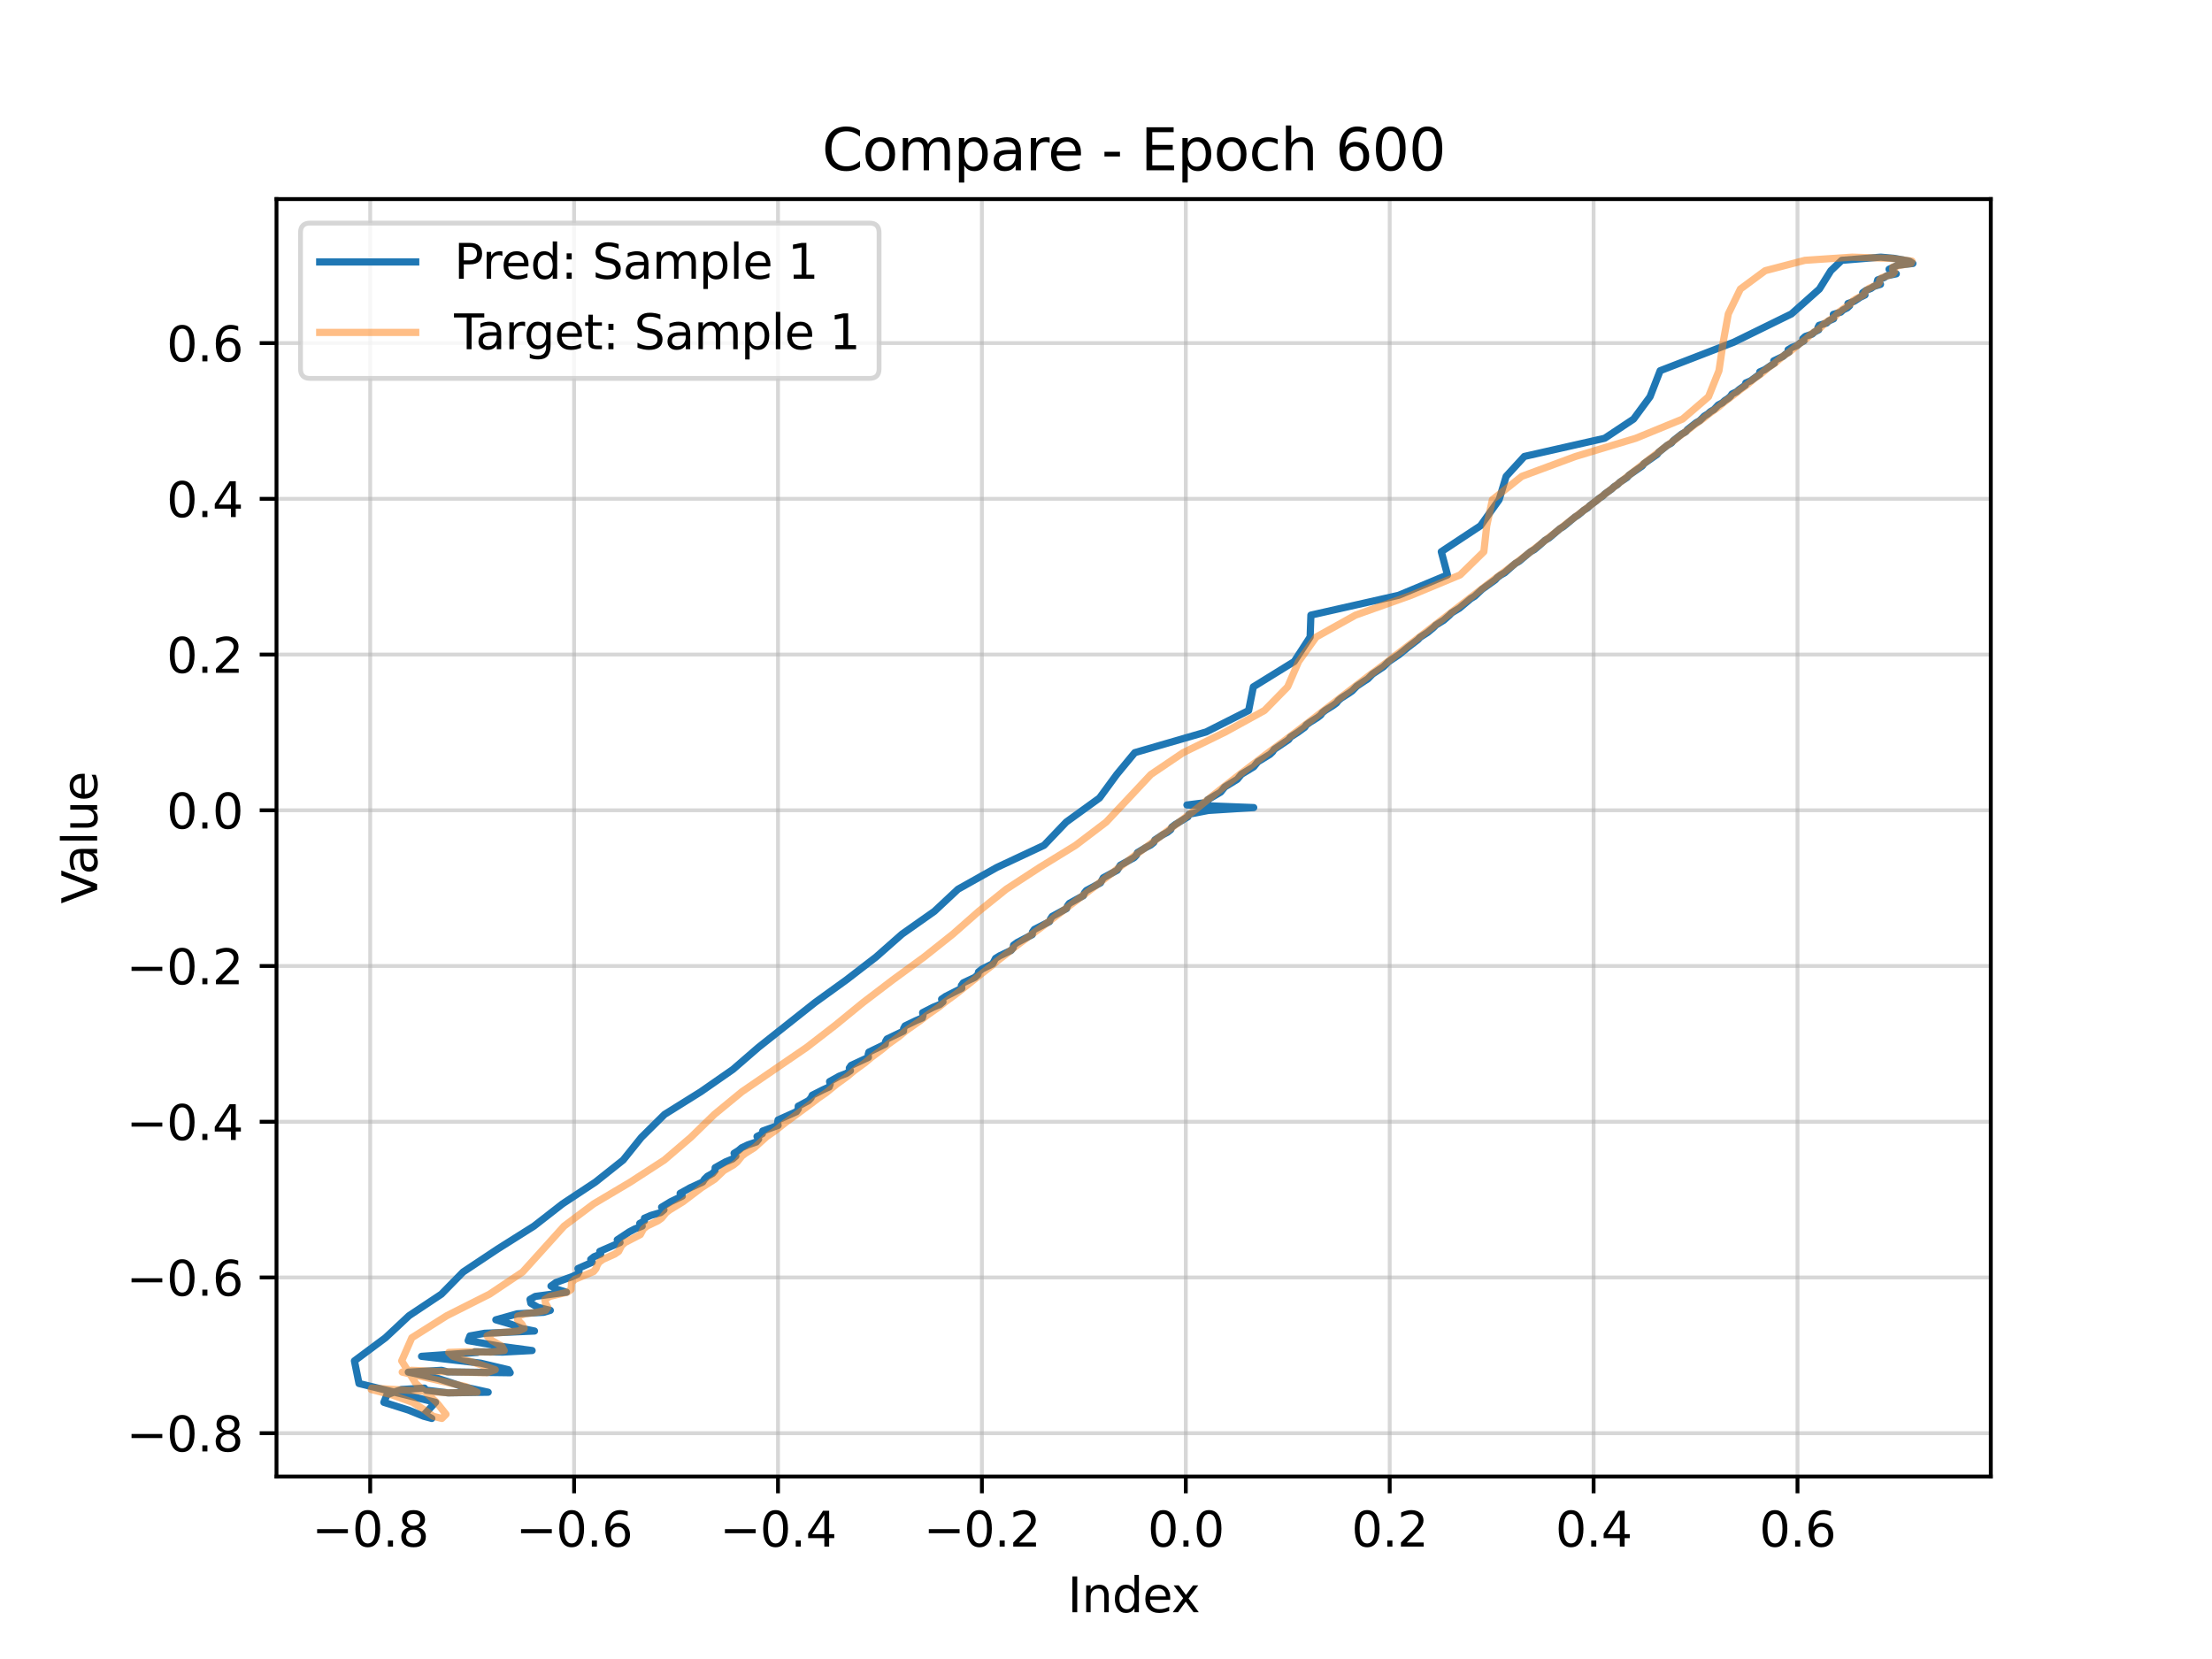 <?xml version="1.0" encoding="utf-8" standalone="no"?>
<!DOCTYPE svg PUBLIC "-//W3C//DTD SVG 1.1//EN"
  "http://www.w3.org/Graphics/SVG/1.1/DTD/svg11.dtd">
<svg xmlns:xlink="http://www.w3.org/1999/xlink" width="460.8pt" height="345.6pt" viewBox="0 0 460.8 345.6" xmlns="http://www.w3.org/2000/svg" version="1.1">
 <defs>
  <style type="text/css">*{stroke-linejoin: round; stroke-linecap: butt}</style>
 </defs>
 <g id="figure_1">
  <g id="patch_1">
   <path d="M 0 345.6 
L 460.8 345.6 
L 460.8 0 
L 0 0 
z
" style="fill: #ffffff"/>
  </g>
  <g id="axes_1">
   <g id="patch_2">
    <path d="M 57.6 307.584 
L 414.72 307.584 
L 414.72 41.472 
L 57.6 41.472 
z
" style="fill: #ffffff"/>
   </g>
   <g id="matplotlib.axis_1">
    <g id="xtick_1">
     <g id="line2d_1">
      <path d="M 77.12 307.584 
L 77.12 41.472 
" clip-path="url(#p1f6b693cd8)" style="fill: none; stroke: #b0b0b0; stroke-opacity: 0.5; stroke-width: 0.8; stroke-linecap: square"/>
     </g>
     <g id="line2d_2">
      <defs>
       <path id="m9ca221ce29" d="M 0 0 
L 0 3.5 
" style="stroke: #000000; stroke-width: 0.8"/>
      </defs>
      <g>
       <use xlink:href="#m9ca221ce29" x="77.12" y="307.584" style="stroke: #000000; stroke-width: 0.8"/>
      </g>
     </g>
     <g id="text_1">
      <!-- −0.8 -->
      <g transform="translate(64.979 322.182) scale(0.1 -0.1)">
       <defs>
        <path id="DejaVuSans-2212" d="M 678 2272 
L 4684 2272 
L 4684 1741 
L 678 1741 
L 678 2272 
z
" transform="scale(0.016)"/>
        <path id="DejaVuSans-30" d="M 2034 4250 
Q 1547 4250 1301 3770 
Q 1056 3291 1056 2328 
Q 1056 1369 1301 889 
Q 1547 409 2034 409 
Q 2525 409 2770 889 
Q 3016 1369 3016 2328 
Q 3016 3291 2770 3770 
Q 2525 4250 2034 4250 
z
M 2034 4750 
Q 2819 4750 3233 4129 
Q 3647 3509 3647 2328 
Q 3647 1150 3233 529 
Q 2819 -91 2034 -91 
Q 1250 -91 836 529 
Q 422 1150 422 2328 
Q 422 3509 836 4129 
Q 1250 4750 2034 4750 
z
" transform="scale(0.016)"/>
        <path id="DejaVuSans-2e" d="M 684 794 
L 1344 794 
L 1344 0 
L 684 0 
L 684 794 
z
" transform="scale(0.016)"/>
        <path id="DejaVuSans-38" d="M 2034 2216 
Q 1584 2216 1326 1975 
Q 1069 1734 1069 1313 
Q 1069 891 1326 650 
Q 1584 409 2034 409 
Q 2484 409 2743 651 
Q 3003 894 3003 1313 
Q 3003 1734 2745 1975 
Q 2488 2216 2034 2216 
z
M 1403 2484 
Q 997 2584 770 2862 
Q 544 3141 544 3541 
Q 544 4100 942 4425 
Q 1341 4750 2034 4750 
Q 2731 4750 3128 4425 
Q 3525 4100 3525 3541 
Q 3525 3141 3298 2862 
Q 3072 2584 2669 2484 
Q 3125 2378 3379 2068 
Q 3634 1759 3634 1313 
Q 3634 634 3220 271 
Q 2806 -91 2034 -91 
Q 1263 -91 848 271 
Q 434 634 434 1313 
Q 434 1759 690 2068 
Q 947 2378 1403 2484 
z
M 1172 3481 
Q 1172 3119 1398 2916 
Q 1625 2713 2034 2713 
Q 2441 2713 2670 2916 
Q 2900 3119 2900 3481 
Q 2900 3844 2670 4047 
Q 2441 4250 2034 4250 
Q 1625 4250 1398 4047 
Q 1172 3844 1172 3481 
z
" transform="scale(0.016)"/>
       </defs>
       <use xlink:href="#DejaVuSans-2212"/>
       <use xlink:href="#DejaVuSans-30" transform="translate(83.789 0)"/>
       <use xlink:href="#DejaVuSans-2e" transform="translate(147.412 0)"/>
       <use xlink:href="#DejaVuSans-38" transform="translate(179.199 0)"/>
      </g>
     </g>
    </g>
    <g id="xtick_2">
     <g id="line2d_3">
      <path d="M 119.596 307.584 
L 119.596 41.472 
" clip-path="url(#p1f6b693cd8)" style="fill: none; stroke: #b0b0b0; stroke-opacity: 0.5; stroke-width: 0.8; stroke-linecap: square"/>
     </g>
     <g id="line2d_4">
      <g>
       <use xlink:href="#m9ca221ce29" x="119.596" y="307.584" style="stroke: #000000; stroke-width: 0.8"/>
      </g>
     </g>
     <g id="text_2">
      <!-- −0.6 -->
      <g transform="translate(107.455 322.182) scale(0.1 -0.1)">
       <defs>
        <path id="DejaVuSans-36" d="M 2113 2584 
Q 1688 2584 1439 2293 
Q 1191 2003 1191 1497 
Q 1191 994 1439 701 
Q 1688 409 2113 409 
Q 2538 409 2786 701 
Q 3034 994 3034 1497 
Q 3034 2003 2786 2293 
Q 2538 2584 2113 2584 
z
M 3366 4563 
L 3366 3988 
Q 3128 4100 2886 4159 
Q 2644 4219 2406 4219 
Q 1781 4219 1451 3797 
Q 1122 3375 1075 2522 
Q 1259 2794 1537 2939 
Q 1816 3084 2150 3084 
Q 2853 3084 3261 2657 
Q 3669 2231 3669 1497 
Q 3669 778 3244 343 
Q 2819 -91 2113 -91 
Q 1303 -91 875 529 
Q 447 1150 447 2328 
Q 447 3434 972 4092 
Q 1497 4750 2381 4750 
Q 2619 4750 2861 4703 
Q 3103 4656 3366 4563 
z
" transform="scale(0.016)"/>
       </defs>
       <use xlink:href="#DejaVuSans-2212"/>
       <use xlink:href="#DejaVuSans-30" transform="translate(83.789 0)"/>
       <use xlink:href="#DejaVuSans-2e" transform="translate(147.412 0)"/>
       <use xlink:href="#DejaVuSans-36" transform="translate(179.199 0)"/>
      </g>
     </g>
    </g>
    <g id="xtick_3">
     <g id="line2d_5">
      <path d="M 162.072 307.584 
L 162.072 41.472 
" clip-path="url(#p1f6b693cd8)" style="fill: none; stroke: #b0b0b0; stroke-opacity: 0.5; stroke-width: 0.8; stroke-linecap: square"/>
     </g>
     <g id="line2d_6">
      <g>
       <use xlink:href="#m9ca221ce29" x="162.072" y="307.584" style="stroke: #000000; stroke-width: 0.8"/>
      </g>
     </g>
     <g id="text_3">
      <!-- −0.4 -->
      <g transform="translate(149.931 322.182) scale(0.1 -0.1)">
       <defs>
        <path id="DejaVuSans-34" d="M 2419 4116 
L 825 1625 
L 2419 1625 
L 2419 4116 
z
M 2253 4666 
L 3047 4666 
L 3047 1625 
L 3713 1625 
L 3713 1100 
L 3047 1100 
L 3047 0 
L 2419 0 
L 2419 1100 
L 313 1100 
L 313 1709 
L 2253 4666 
z
" transform="scale(0.016)"/>
       </defs>
       <use xlink:href="#DejaVuSans-2212"/>
       <use xlink:href="#DejaVuSans-30" transform="translate(83.789 0)"/>
       <use xlink:href="#DejaVuSans-2e" transform="translate(147.412 0)"/>
       <use xlink:href="#DejaVuSans-34" transform="translate(179.199 0)"/>
      </g>
     </g>
    </g>
    <g id="xtick_4">
     <g id="line2d_7">
      <path d="M 204.548 307.584 
L 204.548 41.472 
" clip-path="url(#p1f6b693cd8)" style="fill: none; stroke: #b0b0b0; stroke-opacity: 0.5; stroke-width: 0.8; stroke-linecap: square"/>
     </g>
     <g id="line2d_8">
      <g>
       <use xlink:href="#m9ca221ce29" x="204.548" y="307.584" style="stroke: #000000; stroke-width: 0.8"/>
      </g>
     </g>
     <g id="text_4">
      <!-- −0.2 -->
      <g transform="translate(192.406 322.182) scale(0.1 -0.1)">
       <defs>
        <path id="DejaVuSans-32" d="M 1228 531 
L 3431 531 
L 3431 0 
L 469 0 
L 469 531 
Q 828 903 1448 1529 
Q 2069 2156 2228 2338 
Q 2531 2678 2651 2914 
Q 2772 3150 2772 3378 
Q 2772 3750 2511 3984 
Q 2250 4219 1831 4219 
Q 1534 4219 1204 4116 
Q 875 4013 500 3803 
L 500 4441 
Q 881 4594 1212 4672 
Q 1544 4750 1819 4750 
Q 2544 4750 2975 4387 
Q 3406 4025 3406 3419 
Q 3406 3131 3298 2873 
Q 3191 2616 2906 2266 
Q 2828 2175 2409 1742 
Q 1991 1309 1228 531 
z
" transform="scale(0.016)"/>
       </defs>
       <use xlink:href="#DejaVuSans-2212"/>
       <use xlink:href="#DejaVuSans-30" transform="translate(83.789 0)"/>
       <use xlink:href="#DejaVuSans-2e" transform="translate(147.412 0)"/>
       <use xlink:href="#DejaVuSans-32" transform="translate(179.199 0)"/>
      </g>
     </g>
    </g>
    <g id="xtick_5">
     <g id="line2d_9">
      <path d="M 247.024 307.584 
L 247.024 41.472 
" clip-path="url(#p1f6b693cd8)" style="fill: none; stroke: #b0b0b0; stroke-opacity: 0.5; stroke-width: 0.8; stroke-linecap: square"/>
     </g>
     <g id="line2d_10">
      <g>
       <use xlink:href="#m9ca221ce29" x="247.024" y="307.584" style="stroke: #000000; stroke-width: 0.8"/>
      </g>
     </g>
     <g id="text_5">
      <!-- 0.0 -->
      <g transform="translate(239.072 322.182) scale(0.1 -0.1)">
       <use xlink:href="#DejaVuSans-30"/>
       <use xlink:href="#DejaVuSans-2e" transform="translate(63.623 0)"/>
       <use xlink:href="#DejaVuSans-30" transform="translate(95.41 0)"/>
      </g>
     </g>
    </g>
    <g id="xtick_6">
     <g id="line2d_11">
      <path d="M 289.5 307.584 
L 289.5 41.472 
" clip-path="url(#p1f6b693cd8)" style="fill: none; stroke: #b0b0b0; stroke-opacity: 0.5; stroke-width: 0.8; stroke-linecap: square"/>
     </g>
     <g id="line2d_12">
      <g>
       <use xlink:href="#m9ca221ce29" x="289.5" y="307.584" style="stroke: #000000; stroke-width: 0.8"/>
      </g>
     </g>
     <g id="text_6">
      <!-- 0.2 -->
      <g transform="translate(281.548 322.182) scale(0.1 -0.1)">
       <use xlink:href="#DejaVuSans-30"/>
       <use xlink:href="#DejaVuSans-2e" transform="translate(63.623 0)"/>
       <use xlink:href="#DejaVuSans-32" transform="translate(95.41 0)"/>
      </g>
     </g>
    </g>
    <g id="xtick_7">
     <g id="line2d_13">
      <path d="M 331.976 307.584 
L 331.976 41.472 
" clip-path="url(#p1f6b693cd8)" style="fill: none; stroke: #b0b0b0; stroke-opacity: 0.5; stroke-width: 0.8; stroke-linecap: square"/>
     </g>
     <g id="line2d_14">
      <g>
       <use xlink:href="#m9ca221ce29" x="331.976" y="307.584" style="stroke: #000000; stroke-width: 0.8"/>
      </g>
     </g>
     <g id="text_7">
      <!-- 0.4 -->
      <g transform="translate(324.024 322.182) scale(0.1 -0.1)">
       <use xlink:href="#DejaVuSans-30"/>
       <use xlink:href="#DejaVuSans-2e" transform="translate(63.623 0)"/>
       <use xlink:href="#DejaVuSans-34" transform="translate(95.41 0)"/>
      </g>
     </g>
    </g>
    <g id="xtick_8">
     <g id="line2d_15">
      <path d="M 374.452 307.584 
L 374.452 41.472 
" clip-path="url(#p1f6b693cd8)" style="fill: none; stroke: #b0b0b0; stroke-opacity: 0.5; stroke-width: 0.8; stroke-linecap: square"/>
     </g>
     <g id="line2d_16">
      <g>
       <use xlink:href="#m9ca221ce29" x="374.452" y="307.584" style="stroke: #000000; stroke-width: 0.8"/>
      </g>
     </g>
     <g id="text_8">
      <!-- 0.6 -->
      <g transform="translate(366.5 322.182) scale(0.1 -0.1)">
       <use xlink:href="#DejaVuSans-30"/>
       <use xlink:href="#DejaVuSans-2e" transform="translate(63.623 0)"/>
       <use xlink:href="#DejaVuSans-36" transform="translate(95.41 0)"/>
      </g>
     </g>
    </g>
    <g id="text_9">
     <!-- Index -->
     <g transform="translate(222.394 335.861) scale(0.1 -0.1)">
      <defs>
       <path id="DejaVuSans-49" d="M 628 4666 
L 1259 4666 
L 1259 0 
L 628 0 
L 628 4666 
z
" transform="scale(0.016)"/>
       <path id="DejaVuSans-6e" d="M 3513 2113 
L 3513 0 
L 2938 0 
L 2938 2094 
Q 2938 2591 2744 2837 
Q 2550 3084 2163 3084 
Q 1697 3084 1428 2787 
Q 1159 2491 1159 1978 
L 1159 0 
L 581 0 
L 581 3500 
L 1159 3500 
L 1159 2956 
Q 1366 3272 1645 3428 
Q 1925 3584 2291 3584 
Q 2894 3584 3203 3211 
Q 3513 2838 3513 2113 
z
" transform="scale(0.016)"/>
       <path id="DejaVuSans-64" d="M 2906 2969 
L 2906 4863 
L 3481 4863 
L 3481 0 
L 2906 0 
L 2906 525 
Q 2725 213 2448 61 
Q 2172 -91 1784 -91 
Q 1150 -91 751 415 
Q 353 922 353 1747 
Q 353 2572 751 3078 
Q 1150 3584 1784 3584 
Q 2172 3584 2448 3432 
Q 2725 3281 2906 2969 
z
M 947 1747 
Q 947 1113 1208 752 
Q 1469 391 1925 391 
Q 2381 391 2643 752 
Q 2906 1113 2906 1747 
Q 2906 2381 2643 2742 
Q 2381 3103 1925 3103 
Q 1469 3103 1208 2742 
Q 947 2381 947 1747 
z
" transform="scale(0.016)"/>
       <path id="DejaVuSans-65" d="M 3597 1894 
L 3597 1613 
L 953 1613 
Q 991 1019 1311 708 
Q 1631 397 2203 397 
Q 2534 397 2845 478 
Q 3156 559 3463 722 
L 3463 178 
Q 3153 47 2828 -22 
Q 2503 -91 2169 -91 
Q 1331 -91 842 396 
Q 353 884 353 1716 
Q 353 2575 817 3079 
Q 1281 3584 2069 3584 
Q 2775 3584 3186 3129 
Q 3597 2675 3597 1894 
z
M 3022 2063 
Q 3016 2534 2758 2815 
Q 2500 3097 2075 3097 
Q 1594 3097 1305 2825 
Q 1016 2553 972 2059 
L 3022 2063 
z
" transform="scale(0.016)"/>
       <path id="DejaVuSans-78" d="M 3513 3500 
L 2247 1797 
L 3578 0 
L 2900 0 
L 1881 1375 
L 863 0 
L 184 0 
L 1544 1831 
L 300 3500 
L 978 3500 
L 1906 2253 
L 2834 3500 
L 3513 3500 
z
" transform="scale(0.016)"/>
      </defs>
      <use xlink:href="#DejaVuSans-49"/>
      <use xlink:href="#DejaVuSans-6e" transform="translate(29.492 0)"/>
      <use xlink:href="#DejaVuSans-64" transform="translate(92.871 0)"/>
      <use xlink:href="#DejaVuSans-65" transform="translate(156.348 0)"/>
      <use xlink:href="#DejaVuSans-78" transform="translate(216.121 0)"/>
     </g>
    </g>
   </g>
   <g id="matplotlib.axis_2">
    <g id="ytick_1">
     <g id="line2d_17">
      <path d="M 57.6 298.561 
L 414.72 298.561 
" clip-path="url(#p1f6b693cd8)" style="fill: none; stroke: #b0b0b0; stroke-opacity: 0.5; stroke-width: 0.8; stroke-linecap: square"/>
     </g>
     <g id="line2d_18">
      <defs>
       <path id="m03ddf4cfba" d="M 0 0 
L -3.5 0 
" style="stroke: #000000; stroke-width: 0.8"/>
      </defs>
      <g>
       <use xlink:href="#m03ddf4cfba" x="57.6" y="298.561" style="stroke: #000000; stroke-width: 0.8"/>
      </g>
     </g>
     <g id="text_10">
      <!-- −0.8 -->
      <g transform="translate(26.317 302.36) scale(0.1 -0.1)">
       <use xlink:href="#DejaVuSans-2212"/>
       <use xlink:href="#DejaVuSans-30" transform="translate(83.789 0)"/>
       <use xlink:href="#DejaVuSans-2e" transform="translate(147.412 0)"/>
       <use xlink:href="#DejaVuSans-38" transform="translate(179.199 0)"/>
      </g>
     </g>
    </g>
    <g id="ytick_2">
     <g id="line2d_19">
      <path d="M 57.6 266.12 
L 414.72 266.12 
" clip-path="url(#p1f6b693cd8)" style="fill: none; stroke: #b0b0b0; stroke-opacity: 0.5; stroke-width: 0.8; stroke-linecap: square"/>
     </g>
     <g id="line2d_20">
      <g>
       <use xlink:href="#m03ddf4cfba" x="57.6" y="266.12" style="stroke: #000000; stroke-width: 0.8"/>
      </g>
     </g>
     <g id="text_11">
      <!-- −0.6 -->
      <g transform="translate(26.317 269.919) scale(0.1 -0.1)">
       <use xlink:href="#DejaVuSans-2212"/>
       <use xlink:href="#DejaVuSans-30" transform="translate(83.789 0)"/>
       <use xlink:href="#DejaVuSans-2e" transform="translate(147.412 0)"/>
       <use xlink:href="#DejaVuSans-36" transform="translate(179.199 0)"/>
      </g>
     </g>
    </g>
    <g id="ytick_3">
     <g id="line2d_21">
      <path d="M 57.6 233.68 
L 414.72 233.68 
" clip-path="url(#p1f6b693cd8)" style="fill: none; stroke: #b0b0b0; stroke-opacity: 0.5; stroke-width: 0.8; stroke-linecap: square"/>
     </g>
     <g id="line2d_22">
      <g>
       <use xlink:href="#m03ddf4cfba" x="57.6" y="233.68" style="stroke: #000000; stroke-width: 0.8"/>
      </g>
     </g>
     <g id="text_12">
      <!-- −0.4 -->
      <g transform="translate(26.317 237.479) scale(0.1 -0.1)">
       <use xlink:href="#DejaVuSans-2212"/>
       <use xlink:href="#DejaVuSans-30" transform="translate(83.789 0)"/>
       <use xlink:href="#DejaVuSans-2e" transform="translate(147.412 0)"/>
       <use xlink:href="#DejaVuSans-34" transform="translate(179.199 0)"/>
      </g>
     </g>
    </g>
    <g id="ytick_4">
     <g id="line2d_23">
      <path d="M 57.6 201.239 
L 414.72 201.239 
" clip-path="url(#p1f6b693cd8)" style="fill: none; stroke: #b0b0b0; stroke-opacity: 0.5; stroke-width: 0.8; stroke-linecap: square"/>
     </g>
     <g id="line2d_24">
      <g>
       <use xlink:href="#m03ddf4cfba" x="57.6" y="201.239" style="stroke: #000000; stroke-width: 0.8"/>
      </g>
     </g>
     <g id="text_13">
      <!-- −0.2 -->
      <g transform="translate(26.317 205.039) scale(0.1 -0.1)">
       <use xlink:href="#DejaVuSans-2212"/>
       <use xlink:href="#DejaVuSans-30" transform="translate(83.789 0)"/>
       <use xlink:href="#DejaVuSans-2e" transform="translate(147.412 0)"/>
       <use xlink:href="#DejaVuSans-32" transform="translate(179.199 0)"/>
      </g>
     </g>
    </g>
    <g id="ytick_5">
     <g id="line2d_25">
      <path d="M 57.6 168.799 
L 414.72 168.799 
" clip-path="url(#p1f6b693cd8)" style="fill: none; stroke: #b0b0b0; stroke-opacity: 0.5; stroke-width: 0.8; stroke-linecap: square"/>
     </g>
     <g id="line2d_26">
      <g>
       <use xlink:href="#m03ddf4cfba" x="57.6" y="168.799" style="stroke: #000000; stroke-width: 0.8"/>
      </g>
     </g>
     <g id="text_14">
      <!-- 0.0 -->
      <g transform="translate(34.697 172.598) scale(0.1 -0.1)">
       <use xlink:href="#DejaVuSans-30"/>
       <use xlink:href="#DejaVuSans-2e" transform="translate(63.623 0)"/>
       <use xlink:href="#DejaVuSans-30" transform="translate(95.41 0)"/>
      </g>
     </g>
    </g>
    <g id="ytick_6">
     <g id="line2d_27">
      <path d="M 57.6 136.358 
L 414.72 136.358 
" clip-path="url(#p1f6b693cd8)" style="fill: none; stroke: #b0b0b0; stroke-opacity: 0.5; stroke-width: 0.8; stroke-linecap: square"/>
     </g>
     <g id="line2d_28">
      <g>
       <use xlink:href="#m03ddf4cfba" x="57.6" y="136.358" style="stroke: #000000; stroke-width: 0.8"/>
      </g>
     </g>
     <g id="text_15">
      <!-- 0.2 -->
      <g transform="translate(34.697 140.158) scale(0.1 -0.1)">
       <use xlink:href="#DejaVuSans-30"/>
       <use xlink:href="#DejaVuSans-2e" transform="translate(63.623 0)"/>
       <use xlink:href="#DejaVuSans-32" transform="translate(95.41 0)"/>
      </g>
     </g>
    </g>
    <g id="ytick_7">
     <g id="line2d_29">
      <path d="M 57.6 103.918 
L 414.72 103.918 
" clip-path="url(#p1f6b693cd8)" style="fill: none; stroke: #b0b0b0; stroke-opacity: 0.5; stroke-width: 0.8; stroke-linecap: square"/>
     </g>
     <g id="line2d_30">
      <g>
       <use xlink:href="#m03ddf4cfba" x="57.6" y="103.918" style="stroke: #000000; stroke-width: 0.8"/>
      </g>
     </g>
     <g id="text_16">
      <!-- 0.4 -->
      <g transform="translate(34.697 107.717) scale(0.1 -0.1)">
       <use xlink:href="#DejaVuSans-30"/>
       <use xlink:href="#DejaVuSans-2e" transform="translate(63.623 0)"/>
       <use xlink:href="#DejaVuSans-34" transform="translate(95.41 0)"/>
      </g>
     </g>
    </g>
    <g id="ytick_8">
     <g id="line2d_31">
      <path d="M 57.6 71.478 
L 414.72 71.478 
" clip-path="url(#p1f6b693cd8)" style="fill: none; stroke: #b0b0b0; stroke-opacity: 0.5; stroke-width: 0.8; stroke-linecap: square"/>
     </g>
     <g id="line2d_32">
      <g>
       <use xlink:href="#m03ddf4cfba" x="57.6" y="71.478" style="stroke: #000000; stroke-width: 0.8"/>
      </g>
     </g>
     <g id="text_17">
      <!-- 0.6 -->
      <g transform="translate(34.697 75.277) scale(0.1 -0.1)">
       <use xlink:href="#DejaVuSans-30"/>
       <use xlink:href="#DejaVuSans-2e" transform="translate(63.623 0)"/>
       <use xlink:href="#DejaVuSans-36" transform="translate(95.41 0)"/>
      </g>
     </g>
    </g>
    <g id="text_18">
     <!-- Value -->
     <g transform="translate(20.238 188.259) rotate(-90) scale(0.1 -0.1)">
      <defs>
       <path id="DejaVuSans-56" d="M 1831 0 
L 50 4666 
L 709 4666 
L 2188 738 
L 3669 4666 
L 4325 4666 
L 2547 0 
L 1831 0 
z
" transform="scale(0.016)"/>
       <path id="DejaVuSans-61" d="M 2194 1759 
Q 1497 1759 1228 1600 
Q 959 1441 959 1056 
Q 959 750 1161 570 
Q 1363 391 1709 391 
Q 2188 391 2477 730 
Q 2766 1069 2766 1631 
L 2766 1759 
L 2194 1759 
z
M 3341 1997 
L 3341 0 
L 2766 0 
L 2766 531 
Q 2569 213 2275 61 
Q 1981 -91 1556 -91 
Q 1019 -91 701 211 
Q 384 513 384 1019 
Q 384 1609 779 1909 
Q 1175 2209 1959 2209 
L 2766 2209 
L 2766 2266 
Q 2766 2663 2505 2880 
Q 2244 3097 1772 3097 
Q 1472 3097 1187 3025 
Q 903 2953 641 2809 
L 641 3341 
Q 956 3463 1253 3523 
Q 1550 3584 1831 3584 
Q 2591 3584 2966 3190 
Q 3341 2797 3341 1997 
z
" transform="scale(0.016)"/>
       <path id="DejaVuSans-6c" d="M 603 4863 
L 1178 4863 
L 1178 0 
L 603 0 
L 603 4863 
z
" transform="scale(0.016)"/>
       <path id="DejaVuSans-75" d="M 544 1381 
L 544 3500 
L 1119 3500 
L 1119 1403 
Q 1119 906 1312 657 
Q 1506 409 1894 409 
Q 2359 409 2629 706 
Q 2900 1003 2900 1516 
L 2900 3500 
L 3475 3500 
L 3475 0 
L 2900 0 
L 2900 538 
Q 2691 219 2414 64 
Q 2138 -91 1772 -91 
Q 1169 -91 856 284 
Q 544 659 544 1381 
z
M 1991 3584 
L 1991 3584 
z
" transform="scale(0.016)"/>
      </defs>
      <use xlink:href="#DejaVuSans-56"/>
      <use xlink:href="#DejaVuSans-61" transform="translate(60.658 0)"/>
      <use xlink:href="#DejaVuSans-6c" transform="translate(121.938 0)"/>
      <use xlink:href="#DejaVuSans-75" transform="translate(149.721 0)"/>
      <use xlink:href="#DejaVuSans-65" transform="translate(213.1 0)"/>
     </g>
    </g>
   </g>
   <g id="line2d_33">
    <path d="M 252.608 168.776 
L 261.175 168.234 
L 247.261 167.692 
L 251.574 167.152 
L 251.573 166.617 
L 254.288 165.006 
L 255.134 163.943 
L 257.739 162.353 
L 258.602 161.305 
L 261.176 159.738 
L 262.016 158.702 
L 264.55 157.151 
L 265.095 156.633 
L 265.426 156.12 
L 268.469 154.063 
L 268.808 153.552 
L 270.399 152.532 
L 271.801 151.505 
L 272.143 150.997 
L 272.845 150.492 
L 274.477 149.475 
L 275.124 148.966 
L 275.472 148.462 
L 276.121 147.961 
L 277.73 146.953 
L 278.41 146.448 
L 278.788 145.946 
L 279.373 145.447 
L 280.944 144.444 
L 281.672 143.94 
L 282.635 142.94 
L 284.144 141.934 
L 284.935 141.428 
L 285.919 140.42 
L 288.205 138.896 
L 289.217 137.88 
L 291.496 136.345 
L 293.347 134.813 
L 295.357 133.271 
L 295.831 132.762 
L 297.411 131.743 
L 298.636 130.72 
L 299.127 130.215 
L 300.754 129.206 
L 301.903 128.194 
L 302.382 127.694 
L 304.024 126.699 
L 306.375 124.714 
L 307.189 124.222 
L 308.766 122.742 
L 311.493 120.784 
L 311.938 120.296 
L 312.589 119.812 
L 313.446 119.327 
L 315.101 117.863 
L 315.675 117.38 
L 316.498 116.897 
L 318.8 114.96 
L 319.646 114.48 
L 320.797 113.511 
L 321.873 112.549 
L 322.697 112.071 
L 324.958 110.144 
L 325.736 109.666 
L 328.059 107.736 
L 328.813 107.256 
L 329.96 106.285 
L 330.74 105.797 
L 331.205 105.313 
L 332.521 104.344 
L 333.079 103.854 
L 333.846 103.364 
L 334.333 102.878 
L 335.696 101.907 
L 336.209 101.416 
L 336.977 100.926 
L 337.47 100.439 
L 338.933 99.472 
L 339.363 98.983 
L 342.118 97.053 
L 342.481 96.57 
L 345.204 94.66 
L 345.577 94.183 
L 347.342 92.762 
L 348.186 92.294 
L 348.559 91.823 
L 350.335 90.414 
L 351.161 89.951 
L 351.528 89.483 
L 353.313 88.082 
L 354.096 87.622 
L 355.036 86.688 
L 355.788 86.222 
L 356.3 85.762 
L 357.069 85.304 
L 357.925 84.375 
L 358.804 83.91 
L 359.299 83.451 
L 360.002 82.995 
L 360.507 82.535 
L 360.814 82.069 
L 361.784 81.604 
L 362.302 81.146 
L 363.583 80.236 
L 363.679 79.772 
L 364.744 79.307 
L 366.588 77.938 
L 366.588 77.474 
L 367.642 77.007 
L 369.65 75.638 
L 369.5 75.173 
L 371.443 74.239 
L 371.944 73.784 
L 372.703 73.328 
L 372.492 72.863 
L 373.28 72.392 
L 374.47 71.925 
L 374.985 71.469 
L 375.787 71.015 
L 375.555 70.551 
L 376.085 70.079 
L 377.491 69.611 
L 377.995 69.156 
L 378.868 68.705 
L 378.702 68.245 
L 378.949 67.774 
L 380.485 67.306 
L 380.959 66.854 
L 381.971 66.41 
L 381.91 65.49 
L 383.464 65.023 
L 383.934 64.573 
L 384.819 64.136 
L 385.3 63.691 
L 384.961 63.228 
L 386.26 62.761 
L 387.59 61.887 
L 388.509 61.452 
L 388.032 60.992 
L 388.68 60.523 
L 389.78 60.077 
L 390.373 59.66 
L 391.738 59.238 
L 391.034 58.78 
L 391.164 58.302 
L 392.442 57.852 
L 393.085 57.448 
L 395.03 57.043 
L 394.025 56.584 
L 393.529 56.084 
L 395.33 55.252 
L 398.487 54.887 
L 397.754 54.401 
L 394.694 53.835 
L 391.794 53.568 
L 383.667 54.231 
L 381.399 56.388 
L 379.014 60.214 
L 373.196 65.394 
L 361.177 71.294 
L 345.841 77.223 
L 343.737 82.644 
L 340.303 87.301 
L 334.289 91.299 
L 317.556 95.083 
L 313.757 99.237 
L 312.296 104.107 
L 308.412 109.531 
L 300.249 114.928 
L 301.539 119.767 
L 291.367 124.011 
L 273.083 128.141 
L 272.925 132.704 
L 269.611 137.814 
L 261.094 143.08 
L 260.113 148.011 
L 251.269 152.479 
L 236.4 156.789 
L 232.637 161.34 
L 229.046 166.237 
L 222.114 171.251 
L 217.49 176.098 
L 207.647 180.71 
L 199.573 185.24 
L 194.636 189.857 
L 187.913 194.592 
L 182.493 199.371 
L 176.326 204.125 
L 169.788 208.845 
L 158.008 218.174 
L 152.684 222.782 
L 146.014 227.42 
L 138.439 232.153 
L 133.602 236.943 
L 129.806 241.669 
L 124.034 246.257 
L 117.181 250.788 
L 111.234 255.423 
L 103.656 260.203 
L 96.473 264.984 
L 91.951 269.599 
L 85.206 274.089 
L 80.295 278.685 
L 73.833 283.496 
L 74.788 288.206 
L 90.734 292.127 
L 88.421 294.619 
L 89.951 295.488 
L 88.259 295.031 
L 85.119 293.756 
L 79.964 292.127 
L 80.617 290.551 
L 83.635 289.456 
L 88.415 289.168 
L 88.8 289.607 
L 93.331 290.157 
L 101.695 290.023 
L 96.458 288.87 
L 91.26 287.168 
L 85.056 285.838 
L 91.997 285.462 
L 93.238 285.787 
L 106.279 285.969 
L 105.906 285.339 
L 100.111 283.969 
L 87.816 282.548 
L 99.464 281.733 
L 98.891 281.602 
L 104.788 281.663 
L 110.848 281.34 
L 104.235 280.449 
L 97.528 279.281 
L 97.897 278.298 
L 100.934 277.749 
L 111.339 277.276 
L 108.678 276.739 
L 106.519 275.886 
L 103.289 274.939 
L 107.738 273.692 
L 113.261 273.375 
L 114.637 272.972 
L 112.006 272.324 
L 110.585 271.491 
L 110.417 270.682 
L 111.507 270.064 
L 118.005 269.19 
L 116.154 268.623 
L 114.78 267.908 
L 115.823 267.16 
L 119.182 265.947 
L 120.307 265.439 
L 120.622 264.89 
L 120.398 264.266 
L 123.369 262.95 
L 123.059 262.347 
L 123.766 261.792 
L 125.137 261.25 
L 124.939 260.684 
L 129.164 258.844 
L 128.583 258.278 
L 131.1 256.608 
L 132.249 256.007 
L 133.783 255.42 
L 133.27 254.864 
L 134.25 254.32 
L 134.252 253.761 
L 135.615 253.182 
L 137.629 252.601 
L 138.311 252.034 
L 137.824 251.479 
L 139.702 250.34 
L 142.134 249.171 
L 141.686 248.596 
L 143.78 247.431 
L 146.38 246.238 
L 146.766 245.642 
L 147.371 245.042 
L 148.455 244.44 
L 148.96 243.841 
L 148.98 243.247 
L 151.129 242.045 
L 152.609 241.434 
L 153.296 240.832 
L 152.922 240.248 
L 153.839 239.674 
L 154.522 239.091 
L 155.793 238.494 
L 157.563 237.895 
L 158.037 237.311 
L 157.701 236.746 
L 158.81 236.184 
L 158.887 235.61 
L 162.096 234.44 
L 161.987 233.868 
L 162.084 233.304 
L 165.911 231.586 
L 166.3 231.011 
L 166.283 230.439 
L 168.426 229.293 
L 168.951 228.722 
L 169.202 228.155 
L 171.456 227.013 
L 172.73 226.438 
L 172.944 225.869 
L 172.817 225.308 
L 174.829 224.186 
L 176.317 223.617 
L 177.159 223.05 
L 176.929 222.492 
L 177.305 221.941 
L 180.9 220.27 
L 180.851 219.718 
L 180.998 219.172 
L 184.415 217.523 
L 184.467 216.979 
L 184.784 216.437 
L 188.215 214.795 
L 188.238 214.251 
L 188.542 213.709 
L 190.822 212.606 
L 192.141 212.049 
L 192.295 211.497 
L 192.201 210.948 
L 194.381 209.833 
L 195.784 209.265 
L 196.436 208.7 
L 196.153 208.141 
L 196.964 207.581 
L 200.359 205.869 
L 200.267 205.301 
L 200.669 204.735 
L 203.105 203.596 
L 203.714 203.027 
L 203.841 202.463 
L 204.539 201.9 
L 206.791 200.77 
L 207.382 199.655 
L 208.27 199.103 
L 210.63 197.99 
L 211.073 197.437 
L 211.137 196.891 
L 211.885 196.348 
L 215.037 194.704 
L 215.075 194.16 
L 215.463 193.62 
L 218.634 191.987 
L 218.828 191.445 
L 219.184 190.905 
L 222.178 189.275 
L 222.366 188.735 
L 222.752 188.198 
L 225.687 186.579 
L 225.878 186.044 
L 226.298 185.514 
L 229.257 183.916 
L 229.827 182.862 
L 232.744 181.284 
L 233.381 180.238 
L 236.254 178.663 
L 236.747 178.137 
L 236.954 177.614 
L 238.685 176.563 
L 239.699 176.031 
L 240.351 175.501 
L 240.582 174.973 
L 242.186 173.911 
L 243.195 173.375 
L 243.877 172.839 
L 244.106 172.306 
L 244.808 171.773 
L 247.469 170.152 
L 247.689 169.615 
L 251.831 168.809 
L 251.831 168.809 
" clip-path="url(#p1f6b693cd8)" style="fill: none; stroke: #1f77b4; stroke-width: 1.5; stroke-linecap: square"/>
   </g>
   <g id="line2d_34">
    <path d="M 248.892 168.776 
L 254.232 164.472 
L 256.264 162.884 
L 258.289 161.305 
L 263.733 157.151 
L 268.573 153.552 
L 270.583 152.018 
L 284.966 140.923 
L 287.008 139.407 
L 289.025 137.88 
L 290.976 136.345 
L 311.769 120.296 
L 313.741 118.839 
L 315.656 117.38 
L 319.442 114.48 
L 322.527 112.071 
L 324.972 110.144 
L 326.809 108.699 
L 331.244 105.313 
L 333.125 103.854 
L 337.518 100.439 
L 339.368 98.983 
L 340.589 98.012 
L 342.445 96.57 
L 343.646 95.607 
L 345.536 94.183 
L 346.715 93.231 
L 348.647 91.823 
L 349.824 90.879 
L 351.747 89.483 
L 352.906 88.544 
L 354.851 87.157 
L 355.981 86.222 
L 357.904 84.842 
L 358.983 83.91 
L 361.401 82.069 
L 362.572 81.146 
L 363.836 80.236 
L 365.481 78.847 
L 366.789 77.938 
L 368.416 76.546 
L 369.762 75.638 
L 371.372 74.239 
L 372.752 73.328 
L 375.047 71.469 
L 376.29 70.551 
L 377.275 69.611 
L 379.267 68.245 
L 380.166 67.306 
L 382.244 65.957 
L 383.053 65.023 
L 385.555 63.228 
L 385.901 62.761 
L 386.553 62.315 
L 388.188 61.452 
L 388.746 60.523 
L 389.335 60.077 
L 391.237 59.238 
L 391.564 58.78 
L 391.579 58.302 
L 392.024 57.852 
L 394.38 57.043 
L 394.706 56.584 
L 394.263 56.084 
L 394.323 55.625 
L 395.897 55.252 
L 398.105 54.887 
L 398.298 54.401 
L 394.156 53.835 
L 385.831 53.568 
L 375.981 54.231 
L 367.723 56.388 
L 362.55 60.214 
L 360.039 65.394 
L 358.966 71.294 
L 358.095 77.223 
L 355.918 82.644 
L 350.509 87.301 
L 340.767 91.299 
L 328.229 95.083 
L 317.017 99.237 
L 310.888 104.107 
L 309.716 109.531 
L 309.113 114.928 
L 304.17 119.767 
L 293.974 124.011 
L 282.382 128.141 
L 274.18 132.704 
L 270.525 137.814 
L 268.238 143.08 
L 263.406 148.011 
L 255.281 152.479 
L 246.478 156.789 
L 239.747 161.34 
L 230.445 171.251 
L 224.067 176.098 
L 216.563 180.71 
L 209.612 185.24 
L 203.88 189.857 
L 198.506 194.592 
L 192.496 199.371 
L 185.989 204.125 
L 179.796 208.845 
L 174.07 213.533 
L 168.071 218.174 
L 154.573 227.42 
L 148.812 232.153 
L 143.896 236.943 
L 138.378 241.669 
L 131.301 246.257 
L 123.673 250.788 
L 117.502 255.423 
L 108.874 264.984 
L 101.989 269.599 
L 93.073 274.089 
L 85.788 278.685 
L 83.68 283.496 
L 86.626 288.206 
L 90.924 292.127 
L 92.911 294.619 
L 92.047 295.488 
L 90.201 295.031 
L 88.505 293.756 
L 85.945 292.127 
L 81.563 290.551 
L 77.329 289.456 
L 77.453 289.168 
L 93.637 290.157 
L 99.395 290.023 
L 97.074 288.87 
L 83.788 285.838 
L 85.719 285.462 
L 93.786 285.787 
L 101.44 285.969 
L 103.171 285.339 
L 99.163 283.969 
L 94.35 282.548 
L 93.48 281.733 
L 97.177 281.602 
L 102.234 281.663 
L 105.037 281.34 
L 104.545 280.449 
L 102.506 279.281 
L 101.452 278.298 
L 102.629 277.749 
L 108.026 277.276 
L 109.187 276.739 
L 108.752 275.886 
L 107.827 274.939 
L 107.844 274.17 
L 109.407 273.692 
L 111.809 273.375 
L 113.657 272.972 
L 114.118 272.324 
L 113.648 271.491 
L 113.503 270.682 
L 114.534 270.064 
L 118.174 269.19 
L 118.968 268.623 
L 119.054 267.16 
L 119.777 266.498 
L 123.651 264.89 
L 124.162 264.266 
L 124.398 263.601 
L 124.786 262.95 
L 125.619 262.347 
L 128.061 261.25 
L 128.878 260.684 
L 129.507 259.451 
L 130.186 258.844 
L 133.395 257.191 
L 134.027 256.007 
L 134.754 255.42 
L 137.05 254.32 
L 137.825 253.761 
L 138.764 252.601 
L 139.526 252.034 
L 142.287 250.34 
L 146.12 247.431 
L 148.902 245.642 
L 150.788 243.841 
L 152.836 242.65 
L 153.575 242.045 
L 154.536 240.832 
L 155.296 240.248 
L 157.135 239.091 
L 159.745 236.746 
L 161.407 235.61 
L 163.602 233.868 
L 169.03 229.866 
L 170.53 228.722 
L 172.155 227.587 
L 174.261 225.869 
L 176.579 224.186 
L 177.922 223.05 
L 180.194 221.387 
L 181.516 220.27 
L 183.725 218.624 
L 185.038 217.523 
L 187.319 215.893 
L 188.612 214.795 
L 191.714 212.606 
L 193.128 211.497 
L 195.505 209.833 
L 196.927 208.7 
L 199.229 207.014 
L 204.227 203.027 
L 206.393 201.335 
L 207.703 200.21 
L 209.878 198.548 
L 211.197 197.437 
L 214.084 195.253 
L 216.329 193.62 
L 228.346 184.45 
L 229.676 183.387 
L 231.744 181.812 
L 233.071 180.759 
L 235.171 179.191 
L 236.504 178.137 
L 238.647 176.563 
L 240.749 174.973 
L 242.843 173.375 
L 248.849 168.809 
L 248.849 168.809 
" clip-path="url(#p1f6b693cd8)" style="fill: none; stroke: #ff7f0e; stroke-opacity: 0.5; stroke-width: 1.5; stroke-linecap: square"/>
   </g>
   <g id="patch_3">
    <path d="M 57.6 307.584 
L 57.6 41.472 
" style="fill: none; stroke: #000000; stroke-width: 0.8; stroke-linejoin: miter; stroke-linecap: square"/>
   </g>
   <g id="patch_4">
    <path d="M 414.72 307.584 
L 414.72 41.472 
" style="fill: none; stroke: #000000; stroke-width: 0.8; stroke-linejoin: miter; stroke-linecap: square"/>
   </g>
   <g id="patch_5">
    <path d="M 57.6 307.584 
L 414.72 307.584 
" style="fill: none; stroke: #000000; stroke-width: 0.8; stroke-linejoin: miter; stroke-linecap: square"/>
   </g>
   <g id="patch_6">
    <path d="M 57.6 41.472 
L 414.72 41.472 
" style="fill: none; stroke: #000000; stroke-width: 0.8; stroke-linejoin: miter; stroke-linecap: square"/>
   </g>
   <g id="text_19">
    <!-- Compare - Epoch 600 -->
    <g transform="translate(171.234 35.472) scale(0.12 -0.12)">
     <defs>
      <path id="DejaVuSans-43" d="M 4122 4306 
L 4122 3641 
Q 3803 3938 3442 4084 
Q 3081 4231 2675 4231 
Q 1875 4231 1450 3742 
Q 1025 3253 1025 2328 
Q 1025 1406 1450 917 
Q 1875 428 2675 428 
Q 3081 428 3442 575 
Q 3803 722 4122 1019 
L 4122 359 
Q 3791 134 3420 21 
Q 3050 -91 2638 -91 
Q 1578 -91 968 557 
Q 359 1206 359 2328 
Q 359 3453 968 4101 
Q 1578 4750 2638 4750 
Q 3056 4750 3426 4639 
Q 3797 4528 4122 4306 
z
" transform="scale(0.016)"/>
      <path id="DejaVuSans-6f" d="M 1959 3097 
Q 1497 3097 1228 2736 
Q 959 2375 959 1747 
Q 959 1119 1226 758 
Q 1494 397 1959 397 
Q 2419 397 2687 759 
Q 2956 1122 2956 1747 
Q 2956 2369 2687 2733 
Q 2419 3097 1959 3097 
z
M 1959 3584 
Q 2709 3584 3137 3096 
Q 3566 2609 3566 1747 
Q 3566 888 3137 398 
Q 2709 -91 1959 -91 
Q 1206 -91 779 398 
Q 353 888 353 1747 
Q 353 2609 779 3096 
Q 1206 3584 1959 3584 
z
" transform="scale(0.016)"/>
      <path id="DejaVuSans-6d" d="M 3328 2828 
Q 3544 3216 3844 3400 
Q 4144 3584 4550 3584 
Q 5097 3584 5394 3201 
Q 5691 2819 5691 2113 
L 5691 0 
L 5113 0 
L 5113 2094 
Q 5113 2597 4934 2840 
Q 4756 3084 4391 3084 
Q 3944 3084 3684 2787 
Q 3425 2491 3425 1978 
L 3425 0 
L 2847 0 
L 2847 2094 
Q 2847 2600 2669 2842 
Q 2491 3084 2119 3084 
Q 1678 3084 1418 2786 
Q 1159 2488 1159 1978 
L 1159 0 
L 581 0 
L 581 3500 
L 1159 3500 
L 1159 2956 
Q 1356 3278 1631 3431 
Q 1906 3584 2284 3584 
Q 2666 3584 2933 3390 
Q 3200 3197 3328 2828 
z
" transform="scale(0.016)"/>
      <path id="DejaVuSans-70" d="M 1159 525 
L 1159 -1331 
L 581 -1331 
L 581 3500 
L 1159 3500 
L 1159 2969 
Q 1341 3281 1617 3432 
Q 1894 3584 2278 3584 
Q 2916 3584 3314 3078 
Q 3713 2572 3713 1747 
Q 3713 922 3314 415 
Q 2916 -91 2278 -91 
Q 1894 -91 1617 61 
Q 1341 213 1159 525 
z
M 3116 1747 
Q 3116 2381 2855 2742 
Q 2594 3103 2138 3103 
Q 1681 3103 1420 2742 
Q 1159 2381 1159 1747 
Q 1159 1113 1420 752 
Q 1681 391 2138 391 
Q 2594 391 2855 752 
Q 3116 1113 3116 1747 
z
" transform="scale(0.016)"/>
      <path id="DejaVuSans-72" d="M 2631 2963 
Q 2534 3019 2420 3045 
Q 2306 3072 2169 3072 
Q 1681 3072 1420 2755 
Q 1159 2438 1159 1844 
L 1159 0 
L 581 0 
L 581 3500 
L 1159 3500 
L 1159 2956 
Q 1341 3275 1631 3429 
Q 1922 3584 2338 3584 
Q 2397 3584 2469 3576 
Q 2541 3569 2628 3553 
L 2631 2963 
z
" transform="scale(0.016)"/>
      <path id="DejaVuSans-20" transform="scale(0.016)"/>
      <path id="DejaVuSans-2d" d="M 313 2009 
L 1997 2009 
L 1997 1497 
L 313 1497 
L 313 2009 
z
" transform="scale(0.016)"/>
      <path id="DejaVuSans-45" d="M 628 4666 
L 3578 4666 
L 3578 4134 
L 1259 4134 
L 1259 2753 
L 3481 2753 
L 3481 2222 
L 1259 2222 
L 1259 531 
L 3634 531 
L 3634 0 
L 628 0 
L 628 4666 
z
" transform="scale(0.016)"/>
      <path id="DejaVuSans-63" d="M 3122 3366 
L 3122 2828 
Q 2878 2963 2633 3030 
Q 2388 3097 2138 3097 
Q 1578 3097 1268 2742 
Q 959 2388 959 1747 
Q 959 1106 1268 751 
Q 1578 397 2138 397 
Q 2388 397 2633 464 
Q 2878 531 3122 666 
L 3122 134 
Q 2881 22 2623 -34 
Q 2366 -91 2075 -91 
Q 1284 -91 818 406 
Q 353 903 353 1747 
Q 353 2603 823 3093 
Q 1294 3584 2113 3584 
Q 2378 3584 2631 3529 
Q 2884 3475 3122 3366 
z
" transform="scale(0.016)"/>
      <path id="DejaVuSans-68" d="M 3513 2113 
L 3513 0 
L 2938 0 
L 2938 2094 
Q 2938 2591 2744 2837 
Q 2550 3084 2163 3084 
Q 1697 3084 1428 2787 
Q 1159 2491 1159 1978 
L 1159 0 
L 581 0 
L 581 4863 
L 1159 4863 
L 1159 2956 
Q 1366 3272 1645 3428 
Q 1925 3584 2291 3584 
Q 2894 3584 3203 3211 
Q 3513 2838 3513 2113 
z
" transform="scale(0.016)"/>
     </defs>
     <use xlink:href="#DejaVuSans-43"/>
     <use xlink:href="#DejaVuSans-6f" transform="translate(69.824 0)"/>
     <use xlink:href="#DejaVuSans-6d" transform="translate(131.006 0)"/>
     <use xlink:href="#DejaVuSans-70" transform="translate(228.418 0)"/>
     <use xlink:href="#DejaVuSans-61" transform="translate(291.895 0)"/>
     <use xlink:href="#DejaVuSans-72" transform="translate(353.174 0)"/>
     <use xlink:href="#DejaVuSans-65" transform="translate(392.037 0)"/>
     <use xlink:href="#DejaVuSans-20" transform="translate(453.561 0)"/>
     <use xlink:href="#DejaVuSans-2d" transform="translate(485.348 0)"/>
     <use xlink:href="#DejaVuSans-20" transform="translate(521.432 0)"/>
     <use xlink:href="#DejaVuSans-45" transform="translate(553.219 0)"/>
     <use xlink:href="#DejaVuSans-70" transform="translate(616.402 0)"/>
     <use xlink:href="#DejaVuSans-6f" transform="translate(679.879 0)"/>
     <use xlink:href="#DejaVuSans-63" transform="translate(741.061 0)"/>
     <use xlink:href="#DejaVuSans-68" transform="translate(796.041 0)"/>
     <use xlink:href="#DejaVuSans-20" transform="translate(859.42 0)"/>
     <use xlink:href="#DejaVuSans-36" transform="translate(891.207 0)"/>
     <use xlink:href="#DejaVuSans-30" transform="translate(954.83 0)"/>
     <use xlink:href="#DejaVuSans-30" transform="translate(1018.453 0)"/>
    </g>
   </g>
   <g id="legend_1">
    <g id="patch_7">
     <path d="M 64.6 78.828 
L 181.128 78.828 
Q 183.128 78.828 183.128 76.828 
L 183.128 48.472 
Q 183.128 46.472 181.128 46.472 
L 64.6 46.472 
Q 62.6 46.472 62.6 48.472 
L 62.6 76.828 
Q 62.6 78.828 64.6 78.828 
z
" style="fill: #ffffff; opacity: 0.8; stroke: #cccccc; stroke-linejoin: miter"/>
    </g>
    <g id="line2d_35">
     <path d="M 66.6 54.57 
L 76.6 54.57 
L 86.6 54.57 
" style="fill: none; stroke: #1f77b4; stroke-width: 1.5; stroke-linecap: square"/>
    </g>
    <g id="text_20">
     <!-- Pred: Sample 1 -->
     <g transform="translate(94.6 58.07) scale(0.1 -0.1)">
      <defs>
       <path id="DejaVuSans-50" d="M 1259 4147 
L 1259 2394 
L 2053 2394 
Q 2494 2394 2734 2622 
Q 2975 2850 2975 3272 
Q 2975 3691 2734 3919 
Q 2494 4147 2053 4147 
L 1259 4147 
z
M 628 4666 
L 2053 4666 
Q 2838 4666 3239 4311 
Q 3641 3956 3641 3272 
Q 3641 2581 3239 2228 
Q 2838 1875 2053 1875 
L 1259 1875 
L 1259 0 
L 628 0 
L 628 4666 
z
" transform="scale(0.016)"/>
       <path id="DejaVuSans-3a" d="M 750 794 
L 1409 794 
L 1409 0 
L 750 0 
L 750 794 
z
M 750 3309 
L 1409 3309 
L 1409 2516 
L 750 2516 
L 750 3309 
z
" transform="scale(0.016)"/>
       <path id="DejaVuSans-53" d="M 3425 4513 
L 3425 3897 
Q 3066 4069 2747 4153 
Q 2428 4238 2131 4238 
Q 1616 4238 1336 4038 
Q 1056 3838 1056 3469 
Q 1056 3159 1242 3001 
Q 1428 2844 1947 2747 
L 2328 2669 
Q 3034 2534 3370 2195 
Q 3706 1856 3706 1288 
Q 3706 609 3251 259 
Q 2797 -91 1919 -91 
Q 1588 -91 1214 -16 
Q 841 59 441 206 
L 441 856 
Q 825 641 1194 531 
Q 1563 422 1919 422 
Q 2459 422 2753 634 
Q 3047 847 3047 1241 
Q 3047 1584 2836 1778 
Q 2625 1972 2144 2069 
L 1759 2144 
Q 1053 2284 737 2584 
Q 422 2884 422 3419 
Q 422 4038 858 4394 
Q 1294 4750 2059 4750 
Q 2388 4750 2728 4690 
Q 3069 4631 3425 4513 
z
" transform="scale(0.016)"/>
       <path id="DejaVuSans-31" d="M 794 531 
L 1825 531 
L 1825 4091 
L 703 3866 
L 703 4441 
L 1819 4666 
L 2450 4666 
L 2450 531 
L 3481 531 
L 3481 0 
L 794 0 
L 794 531 
z
" transform="scale(0.016)"/>
      </defs>
      <use xlink:href="#DejaVuSans-50"/>
      <use xlink:href="#DejaVuSans-72" transform="translate(58.553 0)"/>
      <use xlink:href="#DejaVuSans-65" transform="translate(97.416 0)"/>
      <use xlink:href="#DejaVuSans-64" transform="translate(158.939 0)"/>
      <use xlink:href="#DejaVuSans-3a" transform="translate(222.416 0)"/>
      <use xlink:href="#DejaVuSans-20" transform="translate(256.107 0)"/>
      <use xlink:href="#DejaVuSans-53" transform="translate(287.895 0)"/>
      <use xlink:href="#DejaVuSans-61" transform="translate(351.371 0)"/>
      <use xlink:href="#DejaVuSans-6d" transform="translate(412.65 0)"/>
      <use xlink:href="#DejaVuSans-70" transform="translate(510.062 0)"/>
      <use xlink:href="#DejaVuSans-6c" transform="translate(573.539 0)"/>
      <use xlink:href="#DejaVuSans-65" transform="translate(601.322 0)"/>
      <use xlink:href="#DejaVuSans-20" transform="translate(662.846 0)"/>
      <use xlink:href="#DejaVuSans-31" transform="translate(694.633 0)"/>
     </g>
    </g>
    <g id="line2d_36">
     <path d="M 66.6 69.249 
L 76.6 69.249 
L 86.6 69.249 
" style="fill: none; stroke: #ff7f0e; stroke-opacity: 0.5; stroke-width: 1.5; stroke-linecap: square"/>
    </g>
    <g id="text_21">
     <!-- Target: Sample 1 -->
     <g transform="translate(94.6 72.749) scale(0.1 -0.1)">
      <defs>
       <path id="DejaVuSans-54" d="M -19 4666 
L 3928 4666 
L 3928 4134 
L 2272 4134 
L 2272 0 
L 1638 0 
L 1638 4134 
L -19 4134 
L -19 4666 
z
" transform="scale(0.016)"/>
       <path id="DejaVuSans-67" d="M 2906 1791 
Q 2906 2416 2648 2759 
Q 2391 3103 1925 3103 
Q 1463 3103 1205 2759 
Q 947 2416 947 1791 
Q 947 1169 1205 825 
Q 1463 481 1925 481 
Q 2391 481 2648 825 
Q 2906 1169 2906 1791 
z
M 3481 434 
Q 3481 -459 3084 -895 
Q 2688 -1331 1869 -1331 
Q 1566 -1331 1297 -1286 
Q 1028 -1241 775 -1147 
L 775 -588 
Q 1028 -725 1275 -790 
Q 1522 -856 1778 -856 
Q 2344 -856 2625 -561 
Q 2906 -266 2906 331 
L 2906 616 
Q 2728 306 2450 153 
Q 2172 0 1784 0 
Q 1141 0 747 490 
Q 353 981 353 1791 
Q 353 2603 747 3093 
Q 1141 3584 1784 3584 
Q 2172 3584 2450 3431 
Q 2728 3278 2906 2969 
L 2906 3500 
L 3481 3500 
L 3481 434 
z
" transform="scale(0.016)"/>
       <path id="DejaVuSans-74" d="M 1172 4494 
L 1172 3500 
L 2356 3500 
L 2356 3053 
L 1172 3053 
L 1172 1153 
Q 1172 725 1289 603 
Q 1406 481 1766 481 
L 2356 481 
L 2356 0 
L 1766 0 
Q 1100 0 847 248 
Q 594 497 594 1153 
L 594 3053 
L 172 3053 
L 172 3500 
L 594 3500 
L 594 4494 
L 1172 4494 
z
" transform="scale(0.016)"/>
      </defs>
      <use xlink:href="#DejaVuSans-54"/>
      <use xlink:href="#DejaVuSans-61" transform="translate(44.584 0)"/>
      <use xlink:href="#DejaVuSans-72" transform="translate(105.863 0)"/>
      <use xlink:href="#DejaVuSans-67" transform="translate(145.227 0)"/>
      <use xlink:href="#DejaVuSans-65" transform="translate(208.703 0)"/>
      <use xlink:href="#DejaVuSans-74" transform="translate(270.227 0)"/>
      <use xlink:href="#DejaVuSans-3a" transform="translate(309.436 0)"/>
      <use xlink:href="#DejaVuSans-20" transform="translate(343.127 0)"/>
      <use xlink:href="#DejaVuSans-53" transform="translate(374.914 0)"/>
      <use xlink:href="#DejaVuSans-61" transform="translate(438.391 0)"/>
      <use xlink:href="#DejaVuSans-6d" transform="translate(499.67 0)"/>
      <use xlink:href="#DejaVuSans-70" transform="translate(597.082 0)"/>
      <use xlink:href="#DejaVuSans-6c" transform="translate(660.559 0)"/>
      <use xlink:href="#DejaVuSans-65" transform="translate(688.342 0)"/>
      <use xlink:href="#DejaVuSans-20" transform="translate(749.865 0)"/>
      <use xlink:href="#DejaVuSans-31" transform="translate(781.652 0)"/>
     </g>
    </g>
   </g>
  </g>
 </g>
 <defs>
  <clipPath id="p1f6b693cd8">
   <rect x="57.6" y="41.472" width="357.12" height="266.112"/>
  </clipPath>
 </defs>
</svg>
